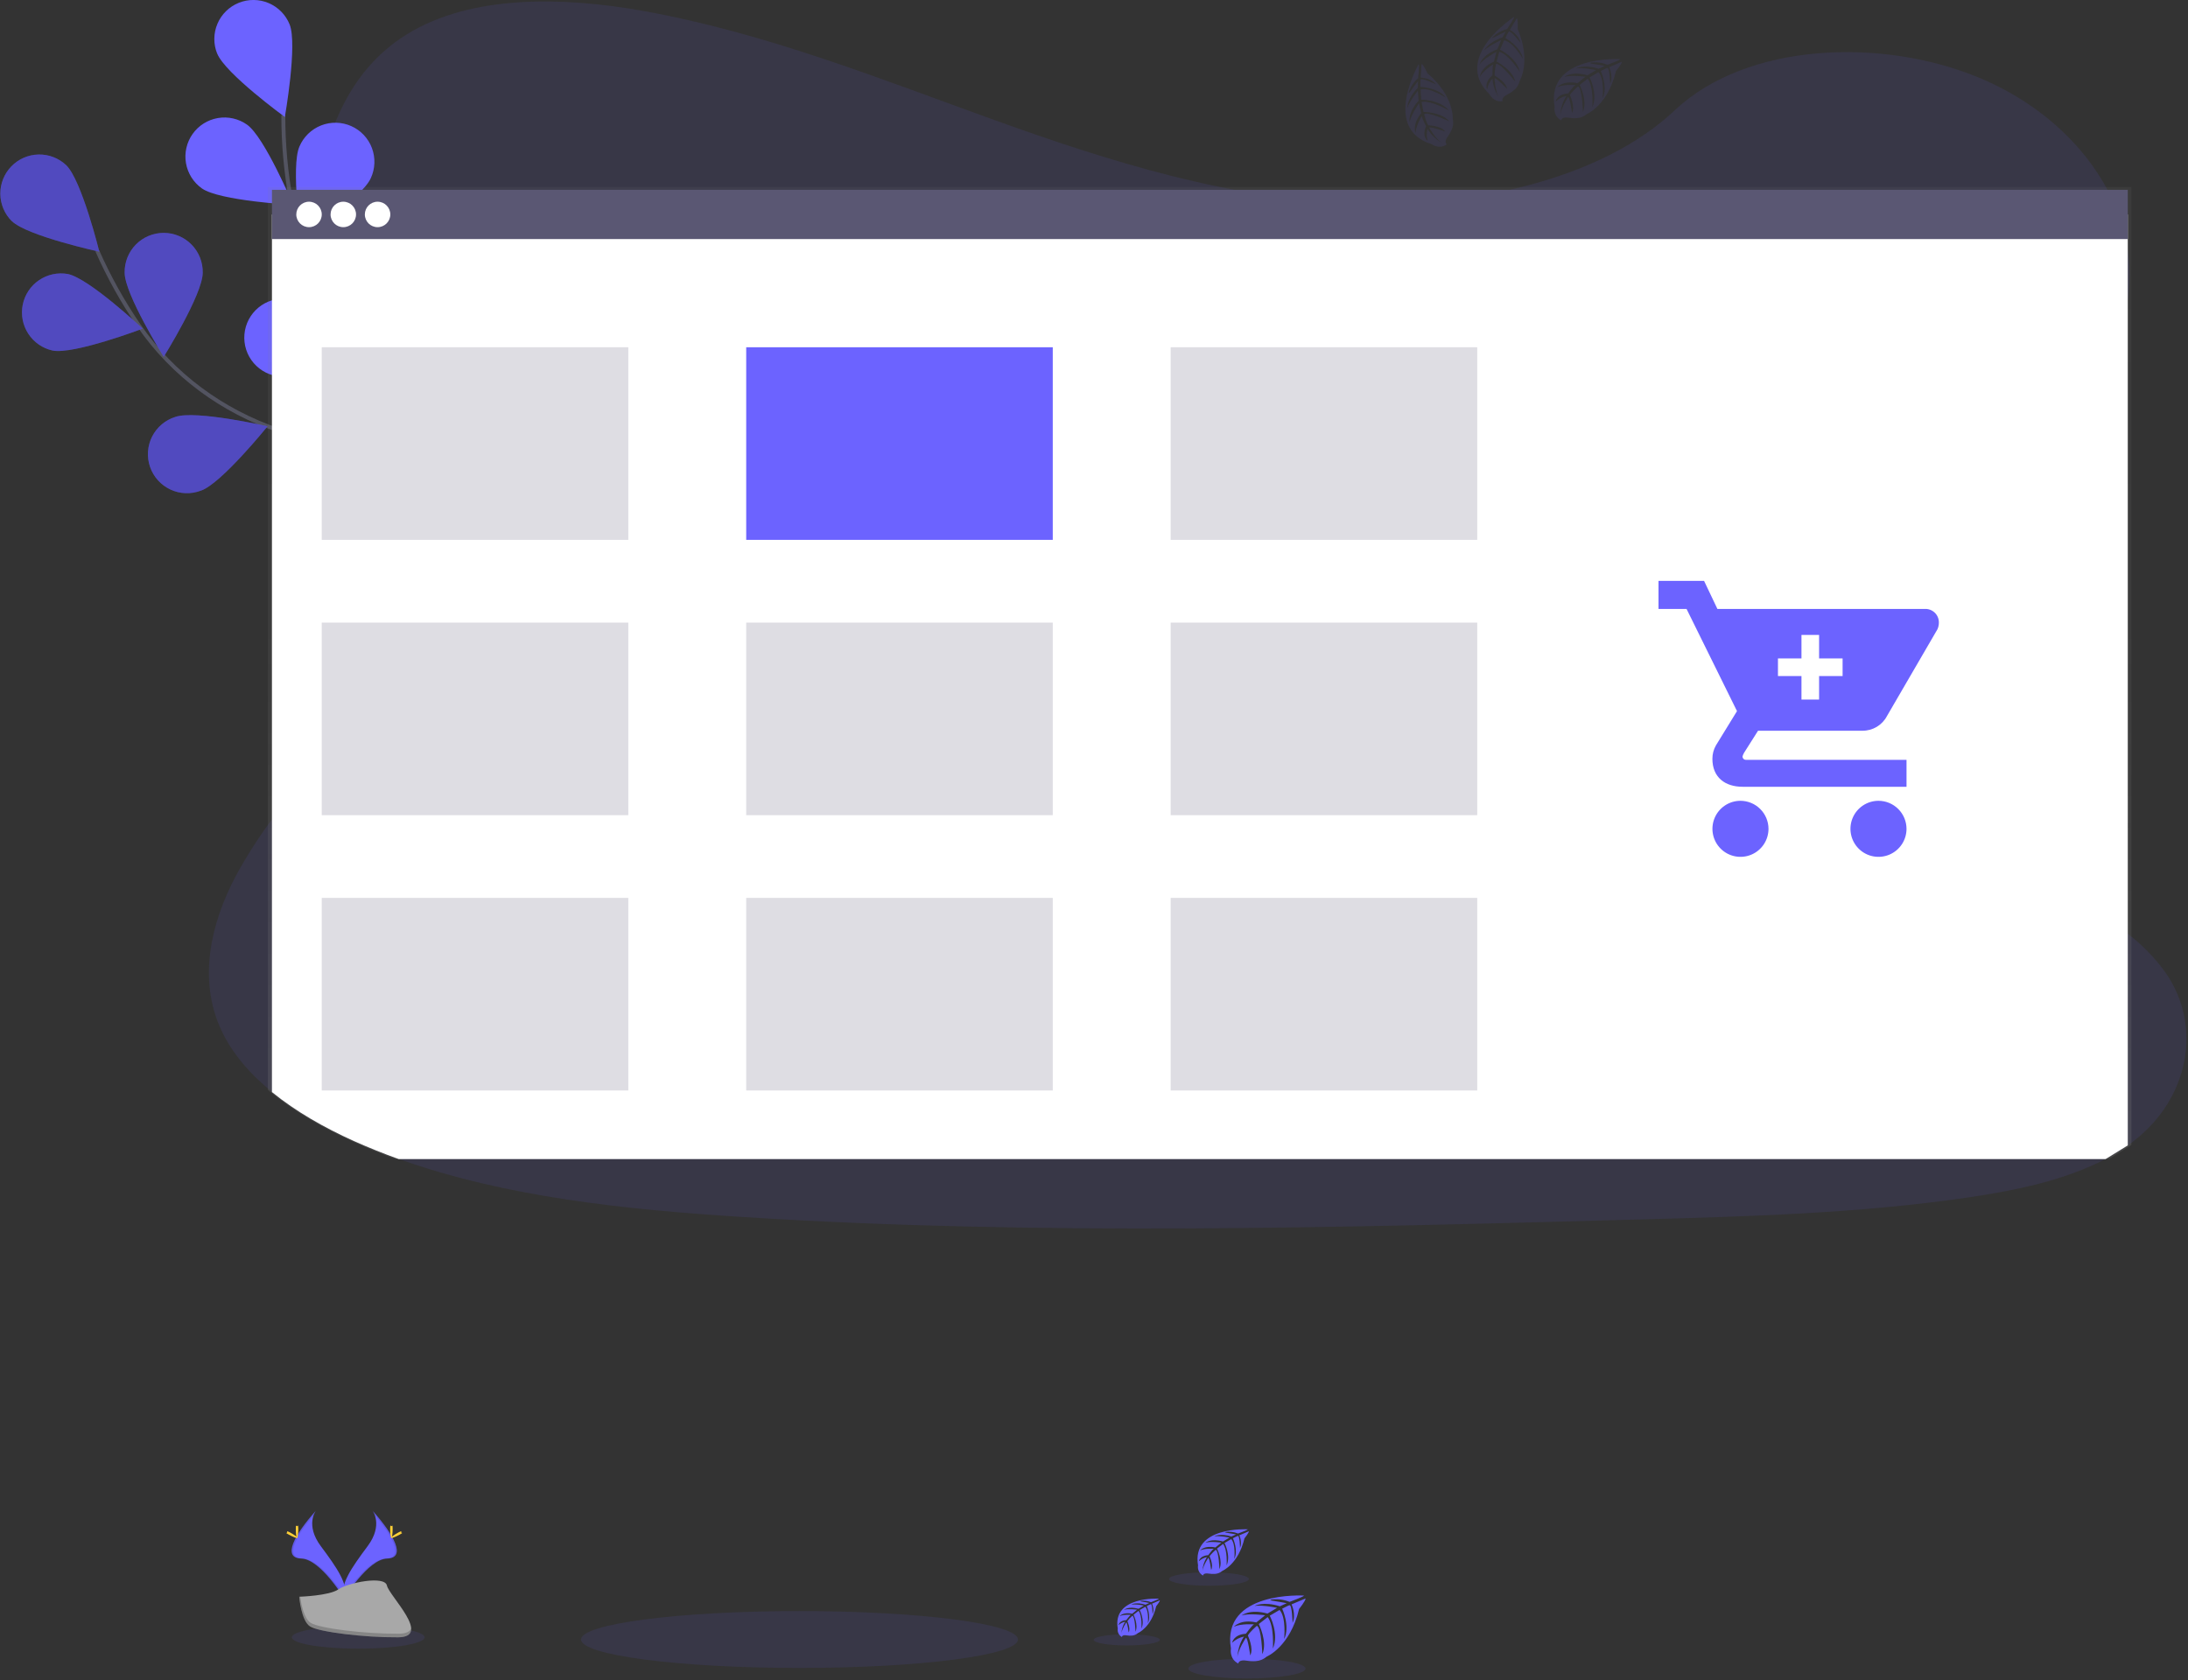 <svg width="1117" height="858" viewBox="0 0 1117 858" fill="none" xmlns="http://www.w3.org/2000/svg">
<rect x="0" y="0" width="1117" height="858" fill="#333333" stroke="none"/>
<g clip-path="url(#clip0)">
<path opacity="0.1" d="M1089.16 582.74C1088.16 583.47 1087.24 584.18 1086.26 584.87C1082.64 587.427 1078.86 589.736 1074.93 591.78C1054.35 602.63 1028.98 607.93 1004.27 611.53C948.85 619.61 892.27 621.18 835.93 622.72C683.7 626.9 531.1 631.07 379.24 621.44C319.24 617.64 257.92 611.28 203.55 591.78C195.756 588.993 188.116 585.92 180.63 582.56C165.48 575.75 150.93 567.46 138.83 557.56C127.46 548.28 118.24 537.62 112.73 525.5C101.24 500.26 107.32 471.91 120.44 447.17C125.889 437.161 132.034 427.548 138.83 418.4C148.96 404.47 160.13 390.94 170.32 377.02C206.58 327.54 230.24 264.94 196.77 214.19C187.15 199.61 173.25 186.81 165.41 171.59C155.41 152.12 156.18 130.5 159.36 109.5C159.773 106.833 160.21 104.193 160.67 101.58C166.1 70.44 176.32 36.89 207.83 17.45C240.56 -2.75 287.04 -1.73 327.66 5.45C390.83 16.73 449.1 40.21 507.99 61.41C566.88 82.61 628.49 101.98 693.21 104.06C750.36 105.9 817.02 92.13 854.95 56.34C891.79 21.58 961.04 18.93 1010.95 39.93C1045.21 54.34 1070.77 80.3 1081.55 109.5C1083.73 115.362 1085.3 121.434 1086.24 127.62C1087.1 133.273 1087.39 138.999 1087.08 144.71C1086.93 147.53 1086.64 150.32 1086.24 153.08C1077.9 210.7 1017.87 256.15 981.38 307.62C963.55 332.76 950.96 362.96 963.22 390.07C981.92 431.38 1046.95 446.07 1086.22 476.81C1093.61 482.404 1100.12 489.079 1105.52 496.61C1124.57 523.97 1117.54 560.92 1089.16 582.74Z" fill="#6C63FF"/>
<path d="M257.989 324.86C257.989 324.86 211.989 243.34 142.669 219.86C113.579 210 88.189 191.46 70.829 166.12C62.61 154.089 55.514 141.329 49.629 128" stroke="#535461" stroke-width="2" stroke-miterlimit="10"/>
<path d="M6.04 112.91C13.94 120.54 50.719 128.54 50.719 128.54C50.719 128.54 41.719 92.02 33.8 84.35C29.992 80.745 24.918 78.785 19.676 78.896C14.434 79.007 9.447 81.178 5.795 84.941C2.143 88.703 0.121 93.753 0.167 98.996C0.213 104.239 2.323 109.252 6.04 112.95V112.91Z" fill="#6C63FF"/>
<path d="M26.849 179C37.639 181.14 72.849 167.81 72.849 167.81C72.849 167.81 45.399 142.05 34.599 139.91C29.466 139.007 24.184 140.149 19.883 143.094C15.583 146.038 12.607 150.55 11.594 155.663C10.58 160.775 11.609 166.081 14.461 170.443C17.313 174.806 21.76 177.878 26.849 179V179Z" fill="#6C63FF"/>
<path d="M102.599 250.54C112.999 246.94 136.599 217.67 136.599 217.67C136.599 217.67 99.919 209.28 89.529 212.88C86.98 213.672 84.615 214.968 82.576 216.691C80.538 218.415 78.866 220.53 77.66 222.912C76.454 225.293 75.74 227.893 75.558 230.557C75.376 233.22 75.731 235.893 76.603 238.416C77.474 240.939 78.843 243.262 80.629 245.246C82.415 247.23 84.581 248.836 86.999 249.966C89.417 251.097 92.038 251.731 94.706 251.829C97.374 251.928 100.034 251.489 102.529 250.54H102.599Z" fill="#6C63FF"/>
<path d="M172.1 291.73C182.96 289.93 211.2 265.08 211.2 265.08C211.2 265.08 176.47 250.61 165.61 252.4C160.394 253.261 155.734 256.158 152.655 260.455C149.576 264.751 148.329 270.095 149.19 275.31C150.05 280.526 152.948 285.186 157.244 288.265C161.541 291.345 166.884 292.591 172.1 291.73V291.73Z" fill="#6C63FF"/>
<path d="M103.49 139.27C103.49 150.27 83.59 182.2 83.59 182.2C83.59 182.2 63.65 150.29 63.64 139.29C63.58 136.636 64.052 133.997 65.026 131.528C66.001 129.058 67.459 126.808 69.315 124.91C71.171 123.012 73.388 121.504 75.835 120.474C78.282 119.444 80.91 118.914 83.565 118.914C86.22 118.914 88.848 119.444 91.295 120.474C93.742 121.504 95.958 123.012 97.814 124.91C99.67 126.808 101.129 129.058 102.103 131.528C103.078 133.997 103.549 136.636 103.49 139.29V139.27Z" fill="#6C63FF"/>
<path d="M184.17 188.54C180.88 199.04 152.33 223.54 152.33 223.54C152.33 223.54 142.85 187.09 146.1 176.54C147.847 171.71 151.391 167.74 155.994 165.46C160.596 163.179 165.902 162.764 170.803 164.3C175.705 165.836 179.824 169.205 182.301 173.705C184.779 178.205 185.423 183.487 184.1 188.45L184.17 188.54Z" fill="#6C63FF"/>
<path d="M256.01 247.09C254.55 258 230.55 286.97 230.55 286.97C230.55 286.97 215.05 252.69 216.55 241.78C217.326 236.605 220.107 231.943 224.291 228.801C228.476 225.659 233.728 224.288 238.914 224.985C244.1 225.683 248.804 228.391 252.01 232.527C255.216 236.663 256.667 241.894 256.05 247.09H256.01Z" fill="#6C63FF"/>
<path opacity="0.25" d="M6.04 112.91C13.94 120.54 50.719 128.54 50.719 128.54C50.719 128.54 41.719 92.02 33.8 84.35C29.992 80.745 24.918 78.785 19.676 78.896C14.434 79.007 9.447 81.178 5.795 84.941C2.143 88.703 0.121 93.753 0.167 98.996C0.213 104.239 2.323 109.252 6.04 112.95V112.91Z" fill="black"/>
<path opacity="0.25" d="M26.849 179C37.639 181.14 72.849 167.81 72.849 167.81C72.849 167.81 45.399 142.05 34.599 139.91C29.466 139.007 24.184 140.149 19.883 143.094C15.583 146.038 12.607 150.55 11.594 155.663C10.58 160.775 11.609 166.081 14.461 170.443C17.313 174.806 21.76 177.878 26.849 179V179Z" fill="black"/>
<path opacity="0.25" d="M102.599 250.54C112.999 246.94 136.599 217.67 136.599 217.67C136.599 217.67 99.919 209.28 89.529 212.88C86.98 213.672 84.615 214.968 82.576 216.691C80.538 218.415 78.866 220.53 77.66 222.912C76.454 225.293 75.74 227.893 75.558 230.557C75.376 233.22 75.731 235.893 76.603 238.416C77.474 240.939 78.843 243.262 80.629 245.246C82.415 247.23 84.581 248.836 86.999 249.966C89.417 251.097 92.038 251.731 94.706 251.829C97.374 251.928 100.034 251.489 102.529 250.54H102.599Z" fill="black"/>
<path opacity="0.25" d="M172.1 291.73C182.96 289.93 211.2 265.08 211.2 265.08C211.2 265.08 176.47 250.61 165.61 252.4C160.394 253.261 155.734 256.158 152.655 260.455C149.576 264.751 148.329 270.095 149.19 275.31C150.05 280.526 152.948 285.186 157.244 288.265C161.541 291.345 166.884 292.591 172.1 291.73V291.73Z" fill="black"/>
<path opacity="0.25" d="M103.49 139.27C103.49 150.27 83.59 182.2 83.59 182.2C83.59 182.2 63.65 150.29 63.64 139.29C63.58 136.636 64.052 133.997 65.026 131.528C66.001 129.058 67.459 126.808 69.315 124.91C71.171 123.012 73.388 121.504 75.835 120.474C78.282 119.444 80.91 118.914 83.565 118.914C86.22 118.914 88.848 119.444 91.295 120.474C93.742 121.504 95.958 123.012 97.814 124.91C99.67 126.808 101.129 129.058 102.103 131.528C103.078 133.997 103.549 136.636 103.49 139.29V139.27Z" fill="black"/>
<path opacity="0.25" d="M184.17 188.54C180.88 199.04 152.33 223.54 152.33 223.54C152.33 223.54 142.85 187.09 146.1 176.54C147.847 171.71 151.391 167.74 155.994 165.46C160.596 163.179 165.902 162.764 170.803 164.3C175.705 165.836 179.824 169.205 182.301 173.705C184.779 178.205 185.423 183.487 184.1 188.45L184.17 188.54Z" fill="black"/>
<path opacity="0.25" d="M256.01 247.09C254.55 258 230.55 286.97 230.55 286.97C230.55 286.97 215.05 252.69 216.55 241.78C217.326 236.605 220.107 231.943 224.291 228.801C228.476 225.659 233.728 224.288 238.914 224.985C244.1 225.683 248.804 228.391 252.01 232.527C255.216 236.663 256.667 241.894 256.05 247.09H256.01Z" fill="black"/>
<path d="M255.339 323.241C255.339 323.241 246.339 230.061 192.459 180.501C169.869 159.701 154.169 132.501 148.559 102.261C145.926 87.928 144.614 73.383 144.639 58.81" stroke="#535461" stroke-width="2" stroke-miterlimit="10"/>
<path d="M110.89 27.38C115.01 37.59 145.42 59.74 145.42 59.74C145.42 59.74 151.97 22.69 147.86 12.48C145.884 7.574 142.04 3.653 137.173 1.581C132.307 -0.492 126.816 -0.546 121.91 1.43C117.003 3.406 113.083 7.25 111.01 12.117C108.938 16.983 108.884 22.474 110.86 27.38H110.89Z" fill="#6C63FF"/>
<path d="M103.099 96.23C112.099 102.56 149.669 104.63 149.669 104.63C149.669 104.63 135.099 69.97 126.099 63.64C121.777 60.59 116.421 59.381 111.208 60.281C105.996 61.18 101.354 64.113 98.304 68.435C95.254 72.756 94.046 78.113 94.945 83.325C95.844 88.538 98.777 93.18 103.099 96.23V96.23Z" fill="#6C63FF"/>
<path d="M143.409 192.31C154.409 193.24 187.849 176.05 187.849 176.05C187.849 176.05 157.719 153.52 146.749 152.6C144.11 152.319 141.44 152.568 138.899 153.333C136.357 154.097 133.993 155.362 131.947 157.053C129.9 158.743 128.212 160.825 126.981 163.177C125.75 165.529 125.002 168.103 124.779 170.748C124.557 173.393 124.865 176.056 125.685 178.58C126.506 181.105 127.823 183.439 129.558 185.448C131.294 187.457 133.413 189.098 135.791 190.277C138.17 191.455 140.76 192.146 143.409 192.31Z" fill="#6C63FF"/>
<path d="M190.249 258.15C200.909 260.91 236.799 249.63 236.799 249.63C236.799 249.63 210.909 222.33 200.259 219.57C195.176 218.339 189.812 219.155 185.324 221.843C180.837 224.531 177.587 228.876 176.274 233.939C174.962 239.003 175.693 244.379 178.309 248.909C180.925 253.438 185.218 256.757 190.259 258.15H190.249Z" fill="#6C63FF"/>
<path d="M189.299 90.971C184.849 101.03 153.709 122.14 153.709 122.14C153.709 122.14 148.409 84.9 152.859 74.831C153.89 72.394 155.395 70.187 157.287 68.339C159.18 66.49 161.421 65.037 163.881 64.063C166.341 63.09 168.969 62.616 171.614 62.669C174.259 62.722 176.867 63.301 179.286 64.373C181.704 65.444 183.886 66.986 185.702 68.909C187.519 70.832 188.934 73.097 189.866 75.573C190.799 78.049 191.228 80.685 191.131 83.329C191.034 85.972 190.411 88.57 189.299 90.971V90.971Z" fill="#6C63FF"/>
<path d="M243.099 168.65C235.839 176.92 199.809 187.75 199.809 187.75C199.809 187.75 205.889 150.63 213.159 142.36C214.885 140.394 216.981 138.788 219.328 137.632C221.676 136.476 224.227 135.794 226.838 135.625C229.449 135.455 232.067 135.802 234.544 136.644C237.021 137.487 239.308 138.809 241.274 140.535C243.239 142.261 244.846 144.358 246.002 146.705C247.157 149.052 247.839 151.604 248.009 154.215C248.178 156.825 247.832 159.444 246.989 161.921C246.147 164.398 244.825 166.684 243.099 168.65V168.65Z" fill="#6C63FF"/>
<path d="M285.1 251.34C279.34 260.72 245.66 277.48 245.66 277.48C245.66 277.48 245.38 239.86 251.14 230.48C253.907 225.972 258.351 222.747 263.495 221.514C268.639 220.282 274.062 221.144 278.57 223.91C283.079 226.677 286.304 231.121 287.536 236.265C288.768 241.409 287.907 246.832 285.14 251.34H285.1Z" fill="#6C63FF"/>
<path opacity="0.1" d="M408.161 851.7C469.757 851.7 519.691 845.199 519.691 837.18C519.691 829.161 469.757 822.66 408.161 822.66C346.565 822.66 296.631 829.161 296.631 837.18C296.631 845.199 346.565 851.7 408.161 851.7Z" fill="#6C63FF"/>
<path opacity="0.1" d="M182.88 841.861C201.591 841.861 216.76 839.264 216.76 836.061C216.76 832.857 201.591 830.261 182.88 830.261C164.169 830.261 149 832.857 149 836.061C149 839.264 164.169 841.861 182.88 841.861Z" fill="#6C63FF"/>
<path d="M190.239 771.48C190.239 771.48 195.729 778.67 187.699 789.48C179.669 800.29 173.049 809.48 175.699 816.25C175.699 816.25 187.809 796.1 197.699 795.82C207.589 795.54 201.099 783.6 190.239 771.48Z" fill="#6C63FF"/>
<path opacity="0.1" d="M190.239 771.48C190.719 772.176 191.096 772.937 191.359 773.74C200.979 785.04 206.109 795.59 196.859 795.85C188.249 796.1 177.909 811.5 175.439 815.39C175.521 815.692 175.618 815.989 175.729 816.28C175.729 816.28 187.839 796.13 197.729 795.85C207.619 795.57 201.099 783.6 190.239 771.48Z" fill="black"/>
<path d="M200.45 780.641C200.45 783.171 200.17 785.221 199.82 785.221C199.47 785.221 199.18 783.221 199.18 780.641C199.18 778.061 199.54 779.301 199.89 779.301C200.24 779.301 200.45 778.111 200.45 780.641Z" fill="#FFD037"/>
<path d="M203.959 783.661C201.739 784.871 199.799 785.601 199.629 785.291C199.459 784.981 201.129 783.751 203.349 782.541C205.569 781.331 204.689 782.211 204.859 782.541C205.029 782.871 206.179 782.451 203.959 783.661Z" fill="#FFD037"/>
<path d="M161.219 771.48C161.219 771.48 155.729 778.67 163.759 789.48C171.789 800.29 178.409 809.48 175.759 816.25C175.759 816.25 163.649 796.1 153.759 795.82C143.869 795.54 150.379 783.6 161.219 771.48Z" fill="#6C63FF"/>
<path opacity="0.1" d="M161.219 771.48C160.739 772.176 160.362 772.937 160.099 773.74C150.479 785.04 145.349 795.59 154.599 795.85C163.219 796.1 173.549 811.5 176.019 815.39C175.942 815.693 175.845 815.99 175.729 816.28C175.729 816.28 163.619 796.13 153.729 795.85C143.839 795.57 150.379 783.6 161.219 771.48Z" fill="black"/>
<path d="M151.01 780.641C151.01 783.171 151.29 785.221 151.64 785.221C151.99 785.221 152.28 783.221 152.28 780.641C152.28 778.061 151.92 779.301 151.57 779.301C151.22 779.301 151.01 778.111 151.01 780.641Z" fill="#FFD037"/>
<path d="M147.51 783.661C149.73 784.871 151.66 785.601 151.83 785.291C152 784.981 150.33 783.751 148.11 782.541C145.89 781.331 146.77 782.211 146.6 782.541C146.43 782.871 145.29 782.451 147.51 783.661Z" fill="#FFD037"/>
<path d="M152.76 815.34C152.76 815.34 168.12 814.861 172.76 811.571C177.4 808.281 196.38 804.331 197.53 809.621C198.68 814.911 220.61 835.911 203.27 836.051C185.93 836.191 162.98 833.351 158.36 830.541C153.74 827.731 152.76 815.34 152.76 815.34Z" fill="#A8A8A8"/>
<path opacity="0.2" d="M203.57 834.21C186.23 834.35 163.28 831.51 158.66 828.7C155.14 826.55 153.74 818.86 153.27 815.32H152.76C152.76 815.32 153.76 827.7 158.35 830.52C162.94 833.34 185.92 836.17 203.26 836.03C208.26 836.03 210 834.21 209.9 831.57C209.21 833.19 207.3 834.18 203.57 834.21Z" fill="black"/>
<path d="M665.699 814.75C665.699 814.75 623.419 812.2 628.409 841.83C628.409 841.83 627.409 847.06 632.159 849.44C632.159 849.44 632.239 847.25 636.499 847.99C638.015 848.246 639.556 848.319 641.089 848.21C643.166 848.073 645.141 847.258 646.709 845.89V845.89C646.709 845.89 658.589 840.99 663.209 821.56C663.209 821.56 666.629 817.32 666.499 816.23L659.359 819.23C659.359 819.23 661.799 824.38 659.879 828.66C659.879 828.66 659.649 819.42 658.279 819.66C657.999 819.66 654.569 821.44 654.569 821.44C654.569 821.44 658.769 830.44 655.569 836.92C655.569 836.92 656.769 825.92 653.229 822.09L648.229 825.02C648.229 825.02 653.129 834.28 649.809 841.84C649.809 841.84 650.659 830.25 647.179 825.73L642.629 829.28C642.629 829.28 647.229 838.41 644.419 844.68C644.419 844.68 644.059 831.19 641.639 830.17C641.639 830.17 637.639 833.68 637.049 835.17C637.049 835.17 640.199 841.79 638.249 845.29C638.249 845.29 637.049 836.29 636.059 836.29C636.059 836.29 632.059 842.29 631.679 846.29C631.679 846.29 631.859 840.22 635.099 835.68C632.812 836.116 630.702 837.211 629.029 838.83C629.029 838.83 629.649 834.62 636.029 834.25C636.029 834.25 639.309 829.73 640.189 829.46C640.189 829.46 633.789 828.92 629.909 830.64C629.909 830.64 633.319 826.64 641.359 828.47L645.849 824.81C645.849 824.81 637.429 823.65 633.849 824.93C633.849 824.93 637.969 821.41 647.059 823.93L651.959 821.01C651.959 821.01 644.769 819.46 640.489 820.01C640.489 820.01 645.009 817.57 653.389 820.21L656.889 818.64C656.889 818.64 651.619 817.64 650.079 817.45C648.539 817.26 648.459 816.86 648.459 816.86C651.794 816.304 655.218 816.685 658.349 817.96C658.349 817.96 665.829 815.22 665.699 814.75Z" fill="#6C63FF"/>
<path opacity="0.1" d="M636.58 857.081C653.105 857.081 666.5 854.815 666.5 852.021C666.5 849.226 653.105 846.961 636.58 846.961C620.056 846.961 606.66 849.226 606.66 852.021C606.66 854.815 620.056 857.081 636.58 857.081Z" fill="#6C63FF"/>
<path d="M591.63 816.33C591.63 816.33 567.79 814.89 570.63 831.6C570.486 832.447 570.614 833.318 570.995 834.088C571.375 834.859 571.989 835.489 572.75 835.89C572.75 835.89 572.749 834.65 575.199 835.07C576.052 835.209 576.917 835.252 577.779 835.2C578.949 835.114 580.061 834.655 580.949 833.89V833.89C580.949 833.89 587.649 831.12 590.259 820.17C590.259 820.17 592.18 817.78 592.11 817.17L588.11 818.88C588.11 818.88 589.479 821.79 588.399 824.2C588.399 824.2 588.27 818.99 587.5 819.11C587.34 819.11 585.409 820.11 585.409 820.11C585.409 820.11 587.77 825.11 585.99 828.84C585.99 828.84 586.659 822.61 584.669 820.47L581.839 822.13C581.839 822.13 584.599 827.35 582.729 831.61C582.729 831.61 583.21 825.07 581.24 822.53L578.68 824.53C578.68 824.53 581.27 829.68 579.68 833.21C579.68 833.21 579.47 825.6 578.11 825.03C577.136 825.851 576.266 826.788 575.519 827.82C575.519 827.82 577.299 831.56 576.199 833.53C576.199 833.53 575.519 828.46 574.969 828.44C574.969 828.44 572.73 831.8 572.5 834.1C572.601 831.966 573.263 829.896 574.419 828.1C573.131 828.344 571.942 828.959 571 829.87C571 829.87 571.35 827.49 575 827.29C575 827.29 576.839 824.74 577.339 824.59C577.339 824.59 573.729 824.28 571.539 825.25C571.539 825.25 573.47 823.01 578 824.03L580.529 821.96C580.529 821.96 575.779 821.31 573.769 822.03C573.769 822.03 576.089 820.03 581.219 821.49L583.969 819.85C581.85 819.38 579.678 819.192 577.509 819.29C577.509 819.29 580.059 817.92 584.779 819.4L586.779 818.52C586.779 818.52 583.779 817.93 582.949 817.84C582.119 817.75 582.029 817.51 582.029 817.51C583.911 817.197 585.843 817.412 587.61 818.13C587.61 818.13 591.7 816.6 591.63 816.33Z" fill="#6C63FF"/>
<path opacity="0.1" d="M575.21 840.2C584.527 840.2 592.08 838.924 592.08 837.35C592.08 835.776 584.527 834.5 575.21 834.5C565.893 834.5 558.34 835.776 558.34 837.35C558.34 838.924 565.893 840.2 575.21 840.2Z" fill="#6C63FF"/>
<path d="M636.999 780.92C636.999 780.92 608.229 779.18 611.619 799.35C611.445 800.374 611.599 801.425 612.059 802.356C612.519 803.286 613.261 804.047 614.179 804.53C614.179 804.53 614.179 803.04 617.129 803.53C618.161 803.695 619.207 803.745 620.249 803.68C621.663 803.579 623.006 803.025 624.079 802.1V802.1C624.079 802.1 632.169 798.76 635.309 785.53C635.309 785.53 637.639 782.65 637.549 781.91L632.689 783.98C632.689 783.98 634.349 787.49 633.049 790.4C633.049 790.4 632.889 784.11 631.949 784.26C631.769 784.26 629.429 785.47 629.429 785.47C629.429 785.47 632.289 791.58 630.129 796.01C630.129 796.01 630.949 788.49 628.539 785.91L625.119 787.91C625.119 787.91 628.459 794.21 626.199 799.36C626.199 799.36 626.779 791.47 624.399 788.36L621.299 790.77C621.299 790.77 624.439 796.981 622.529 801.251C622.529 801.251 622.279 792.07 620.629 791.37C620.629 791.37 617.919 793.76 617.509 794.74C617.509 794.74 619.659 799.251 618.319 801.631C618.319 801.631 617.509 795.52 616.839 795.49C616.839 795.49 614.139 799.491 613.839 802.321C613.968 799.752 614.768 797.263 616.159 795.1C614.604 795.396 613.168 796.14 612.029 797.24C612.029 797.24 612.449 794.37 616.829 794.12C616.829 794.12 619.059 791.05 619.659 790.86C619.659 790.86 615.299 790.5 612.659 791.67C612.659 791.67 614.979 788.961 620.459 790.191L623.519 787.7C623.519 787.7 617.779 786.91 615.349 787.78C615.349 787.78 618.149 785.391 624.349 787.131L627.679 785.131C627.679 785.131 622.789 784.13 619.879 784.46C619.879 784.46 622.949 782.8 628.659 784.59L631.039 783.53C631.039 783.53 627.449 782.82 626.399 782.71C625.349 782.6 625.299 782.311 625.299 782.311C627.569 781.933 629.899 782.192 632.029 783.061C632.029 783.061 637.099 781.24 636.999 780.92Z" fill="#6C63FF"/>
<path opacity="0.1" d="M617.19 809.731C628.44 809.731 637.56 808.19 637.56 806.291C637.56 804.391 628.44 802.851 617.19 802.851C605.94 802.851 596.82 804.391 596.82 806.291C596.82 808.19 605.94 809.731 617.19 809.731Z" fill="#6C63FF"/>
<path d="M1088.1 584.67V95.54H136.75V556.61C148.9 566.75 163.51 575.28 178.75 582.29C186.257 585.75 193.923 588.913 201.75 591.78H1076.75L1088.1 584.67Z" fill="url(#paint0_linear)"/>
<path d="M1086.26 584.87V109.54H138.83V557.64C150.93 567.5 165.48 575.79 180.63 582.64C188.11 585.973 195.75 589.047 203.55 591.86H1074.93L1086.26 584.87Z" fill="white"/>
<path d="M1086.26 96.93H138.84V122.07H1086.26V96.93Z" fill="#5A5773"/>
<path d="M157.76 116C161.35 116 164.26 113.09 164.26 109.5C164.26 105.91 161.35 103 157.76 103C154.17 103 151.26 105.91 151.26 109.5C151.26 113.09 154.17 116 157.76 116Z" fill="white"/>
<path d="M175.26 116C178.85 116 181.76 113.09 181.76 109.5C181.76 105.91 178.85 103 175.26 103C171.67 103 168.76 105.91 168.76 109.5C168.76 113.09 171.67 116 175.26 116Z" fill="white"/>
<path d="M192.76 116C196.35 116 199.26 113.09 199.26 109.5C199.26 105.91 196.35 103 192.76 103C189.17 103 186.26 105.91 186.26 109.5C186.26 113.09 189.17 116 192.76 116Z" fill="white"/>
<path d="M537.449 177.32H380.949V275.66H537.449V177.32Z" fill="#6C63FF"/>
<path opacity="0.2" d="M320.76 177.32H164.26V275.66H320.76V177.32Z" fill="#5A5773"/>
<path opacity="0.2" d="M754.141 177.32H597.641V275.66H754.141V177.32Z" fill="#5A5773"/>
<path opacity="0.2" d="M320.76 317.91H164.26V416.25H320.76V317.91Z" fill="#5A5773"/>
<path opacity="0.2" d="M537.449 317.91H380.949V416.25H537.449V317.91Z" fill="#5A5773"/>
<path opacity="0.2" d="M754.141 317.91H597.641V416.25H754.141V317.91Z" fill="#5A5773"/>
<path opacity="0.2" d="M320.76 458.49H164.26V556.83H320.76V458.49Z" fill="#5A5773"/>
<path opacity="0.2" d="M537.449 458.49H380.949V556.83H537.449V458.49Z" fill="#5A5773"/>
<path opacity="0.2" d="M754.141 458.49H597.641V556.83H754.141V458.49Z" fill="#5A5773"/>
<path opacity="0.1" d="M827.21 30.219C827.21 30.219 789.16 27.929 793.65 54.589C793.65 54.589 792.76 59.299 797.03 61.439C797.03 61.439 797.1 59.439 800.93 60.129C802.293 60.359 803.68 60.426 805.06 60.329C806.922 60.2 808.692 59.466 810.1 58.239V58.239C810.1 58.239 820.79 53.829 824.95 36.349C824.95 36.349 828.03 32.529 827.95 31.549L821.53 34.299C821.53 34.299 823.72 38.929 821.99 42.779C821.99 42.779 821.79 34.459 820.55 34.659C820.3 34.659 817.22 36.259 817.22 36.259C817.22 36.259 820.99 44.329 818.14 50.199C818.14 50.199 819.22 40.259 816.04 36.849L811.5 39.539C811.5 39.539 815.91 47.869 812.92 54.669C812.92 54.669 813.69 44.239 810.55 40.179L806.45 43.369C806.45 43.369 810.6 51.539 808.1 57.179C808.1 57.179 807.77 45.029 805.59 44.119C805.59 44.119 802.01 47.279 801.47 48.579C801.47 48.579 804.3 54.579 802.54 57.679C802.54 57.679 801.46 49.599 800.54 49.559C800.54 49.559 796.97 54.919 796.6 58.559C796.773 55.163 797.831 51.87 799.67 49.009C797.61 49.399 795.711 50.387 794.21 51.849C794.21 51.849 794.76 48.059 800.55 47.719C800.55 47.719 803.5 43.659 804.29 43.409C804.29 43.409 798.53 42.929 795.04 44.479C795.04 44.479 798.11 40.899 805.35 42.479L809.35 39.179C809.35 39.179 801.77 38.179 798.55 39.289C798.55 39.289 802.25 36.129 810.44 38.429L814.84 35.799C814.84 35.799 808.38 34.399 804.53 34.909C804.53 34.909 808.59 32.719 816.13 35.089L819.28 33.679C819.28 33.679 814.54 32.749 813.16 32.599C811.78 32.449 811.7 32.069 811.7 32.069C814.698 31.57 817.777 31.916 820.59 33.069C820.59 33.069 827.32 30.639 827.21 30.219Z" fill="#6C63FF"/>
<path opacity="0.1" d="M772.98 8.6C772.98 8.6 740.98 29.31 760.39 48.12C760.39 48.12 762.46 52.44 767.17 51.64C767.17 51.64 766.05 50 769.54 48.27C770.778 47.647 771.936 46.878 772.99 45.98C774.415 44.771 775.409 43.132 775.82 41.31V41.31C775.82 41.31 781.82 31.41 774.82 14.87C774.82 14.87 775.04 9.97 774.36 9.25L770.82 15.25C770.82 15.25 775.33 17.68 776.22 21.8C776.22 21.8 771.13 15.23 770.22 16.12C770.04 16.3 768.48 19.39 768.48 19.39C768.48 19.39 776.31 23.65 777.48 30.06C777.48 30.06 772.48 21.41 767.87 20.56L765.79 25.36C765.79 25.36 774.29 29.46 775.91 36.71C775.91 36.71 770.34 27.85 765.41 26.44L764.01 31.44C764.01 31.44 772.21 35.6 773.52 41.64C773.52 41.64 766.06 32.06 763.76 32.64C763.76 32.64 762.76 37.3 763.08 38.64C763.08 38.64 768.9 41.76 769.34 45.34C769.34 45.34 763.68 39.47 762.95 39.96C762.95 39.96 763.25 46.39 765.12 49.57C763.251 46.73 762.155 43.452 761.94 40.06C760.513 41.594 759.567 43.513 759.22 45.58C759.22 45.58 757.42 42.2 761.89 38.5C761.89 38.5 761.89 33.5 762.34 32.81C762.34 32.81 757.42 35.81 755.52 39.15C755.52 39.15 755.88 34.45 762.67 31.47L763.97 26.42C763.97 26.42 757.25 30.08 755.34 32.91C755.34 32.91 756.45 28.17 764.4 25.17L766.4 20.44C766.4 20.44 760.4 23.15 757.56 25.84C757.56 25.84 759.56 21.66 767.02 19.11L768.72 16.11C768.72 16.11 764.35 18.17 763.15 18.87C761.95 19.57 761.66 19.31 761.66 19.31C763.779 17.13 766.462 15.582 769.41 14.84C769.41 14.84 773.32 8.88 772.98 8.6Z" fill="#6C63FF"/>
<path opacity="0.1" d="M724.28 32.73C724.28 32.73 705.15 65.73 730.98 73.66C730.98 73.66 734.79 76.57 738.62 73.66C738.62 73.66 736.89 72.72 739.21 69.59C740.016 68.472 740.688 67.264 741.21 65.99C741.933 64.265 742.077 62.353 741.62 60.54V60.54C741.62 60.54 742.47 49 728.72 37.43C728.72 37.43 726.72 32.97 725.72 32.64L725.29 39.64C725.29 39.64 730.41 39.76 733.08 43.03C733.08 43.03 725.56 39.48 725.18 40.67C725.1 40.91 725.11 44.37 725.11 44.37C725.11 44.37 734.1 44.64 738.1 49.82C738.1 49.82 729.7 44.39 725.23 45.71L725.55 50.93C725.55 50.93 734.98 50.73 739.71 56.46C739.71 56.46 730.71 51.09 725.71 52.07L726.71 57.16C726.71 57.16 735.91 57.16 739.81 61.94C739.81 61.94 728.81 56.78 727.02 58.31C727.02 58.31 728.23 62.93 729.15 64C729.15 64 735.75 64.14 737.77 67.13C737.77 67.13 730.06 64.46 729.63 65.24C729.63 65.24 732.82 70.83 735.93 72.81C732.98 71.137 730.515 68.724 728.78 65.81C728.205 67.823 728.233 69.962 728.86 71.96C728.86 71.96 725.72 69.77 728.02 64.44C728.02 64.44 725.72 59.98 725.85 59.17C725.85 59.17 722.85 64.1 722.65 67.91C722.65 67.91 720.83 63.56 725.53 57.83L724.4 52.73C724.4 52.73 720.07 59.04 719.65 62.43C719.65 62.43 718.49 57.7 724.22 51.43L723.84 46.32C723.84 46.32 719.7 51.47 718.42 55.14C718.42 55.14 718.28 50.52 723.79 44.85L723.94 41.4C723.94 41.4 720.94 45.21 720.23 46.4C719.52 47.59 719.1 47.42 719.1 47.42C720.002 44.513 721.691 41.914 723.98 39.91C723.98 39.91 724.7 32.82 724.28 32.73Z" fill="#6C63FF"/>
<path d="M888.529 408.91C885.699 408.91 882.932 409.749 880.579 411.322C878.226 412.894 876.392 415.129 875.309 417.744C874.226 420.359 873.942 423.236 874.494 426.012C875.047 428.788 876.409 431.338 878.411 433.339C880.412 435.34 882.962 436.703 885.738 437.255C888.514 437.807 891.391 437.524 894.006 436.441C896.62 435.358 898.855 433.524 900.428 431.17C902 428.817 902.839 426.05 902.839 423.22C902.829 419.428 901.318 415.794 898.636 413.113C895.955 410.432 892.321 408.921 888.529 408.91V408.91ZM846.689 296.62V310.93H860.999L886.759 363.11L875.989 380.64C874.814 382.714 874.197 385.057 874.199 387.44C874.199 397.02 880.749 401.75 889.629 401.75H973.299V387.99H891.379C891.141 388.005 890.901 387.968 890.677 387.884C890.454 387.799 890.25 387.668 890.081 387.498C889.912 387.329 889.781 387.126 889.696 386.902C889.611 386.678 889.575 386.439 889.589 386.2C889.778 385.581 890.033 384.984 890.349 384.42L897.499 373.13H950.809C953.385 373.151 955.917 372.461 958.126 371.136C960.335 369.811 962.135 367.903 963.329 365.62L989.099 321.31C989.602 320.185 989.848 318.962 989.819 317.73C989.809 316.809 989.615 315.9 989.247 315.056C988.879 314.212 988.345 313.45 987.678 312.816C987.01 312.182 986.222 311.688 985.36 311.364C984.498 311.04 983.58 310.893 982.659 310.93H876.749L869.949 296.62H846.689ZM958.979 408.91C956.15 408.912 953.384 409.753 951.032 411.327C948.68 412.9 946.847 415.136 945.766 417.751C944.684 420.366 944.402 423.243 944.956 426.018C945.509 428.793 946.873 431.342 948.874 433.342C950.876 435.343 953.426 436.705 956.201 437.256C958.977 437.807 961.854 437.523 964.468 436.44C967.082 435.356 969.316 433.522 970.888 431.169C972.46 428.816 973.299 426.05 973.299 423.22C973.289 419.426 971.776 415.791 969.093 413.11C966.409 410.428 962.773 408.918 958.979 408.91V408.91Z" fill="#6C63FF"/>
<path d="M940.67 336.21H928.67V324.21H919.67V336.21H907.67V345.21H919.67V357.21H928.67V345.21H940.67V336.21Z" fill="white"/>
</g>
<defs>
<linearGradient id="paint0_linear" x1="612.42" y1="591.78" x2="612.42" y2="95.54" gradientUnits="userSpaceOnUse">
<stop stop-color="#808080" stop-opacity="0.25"/>
<stop offset="0.54" stop-color="#808080" stop-opacity="0.12"/>
<stop offset="1" stop-color="#808080" stop-opacity="0.1"/>
</linearGradient>
<clipPath id="clip0">
<rect width="1116.21" height="857.08" fill="white"/>
</clipPath>
</defs>
</svg>
